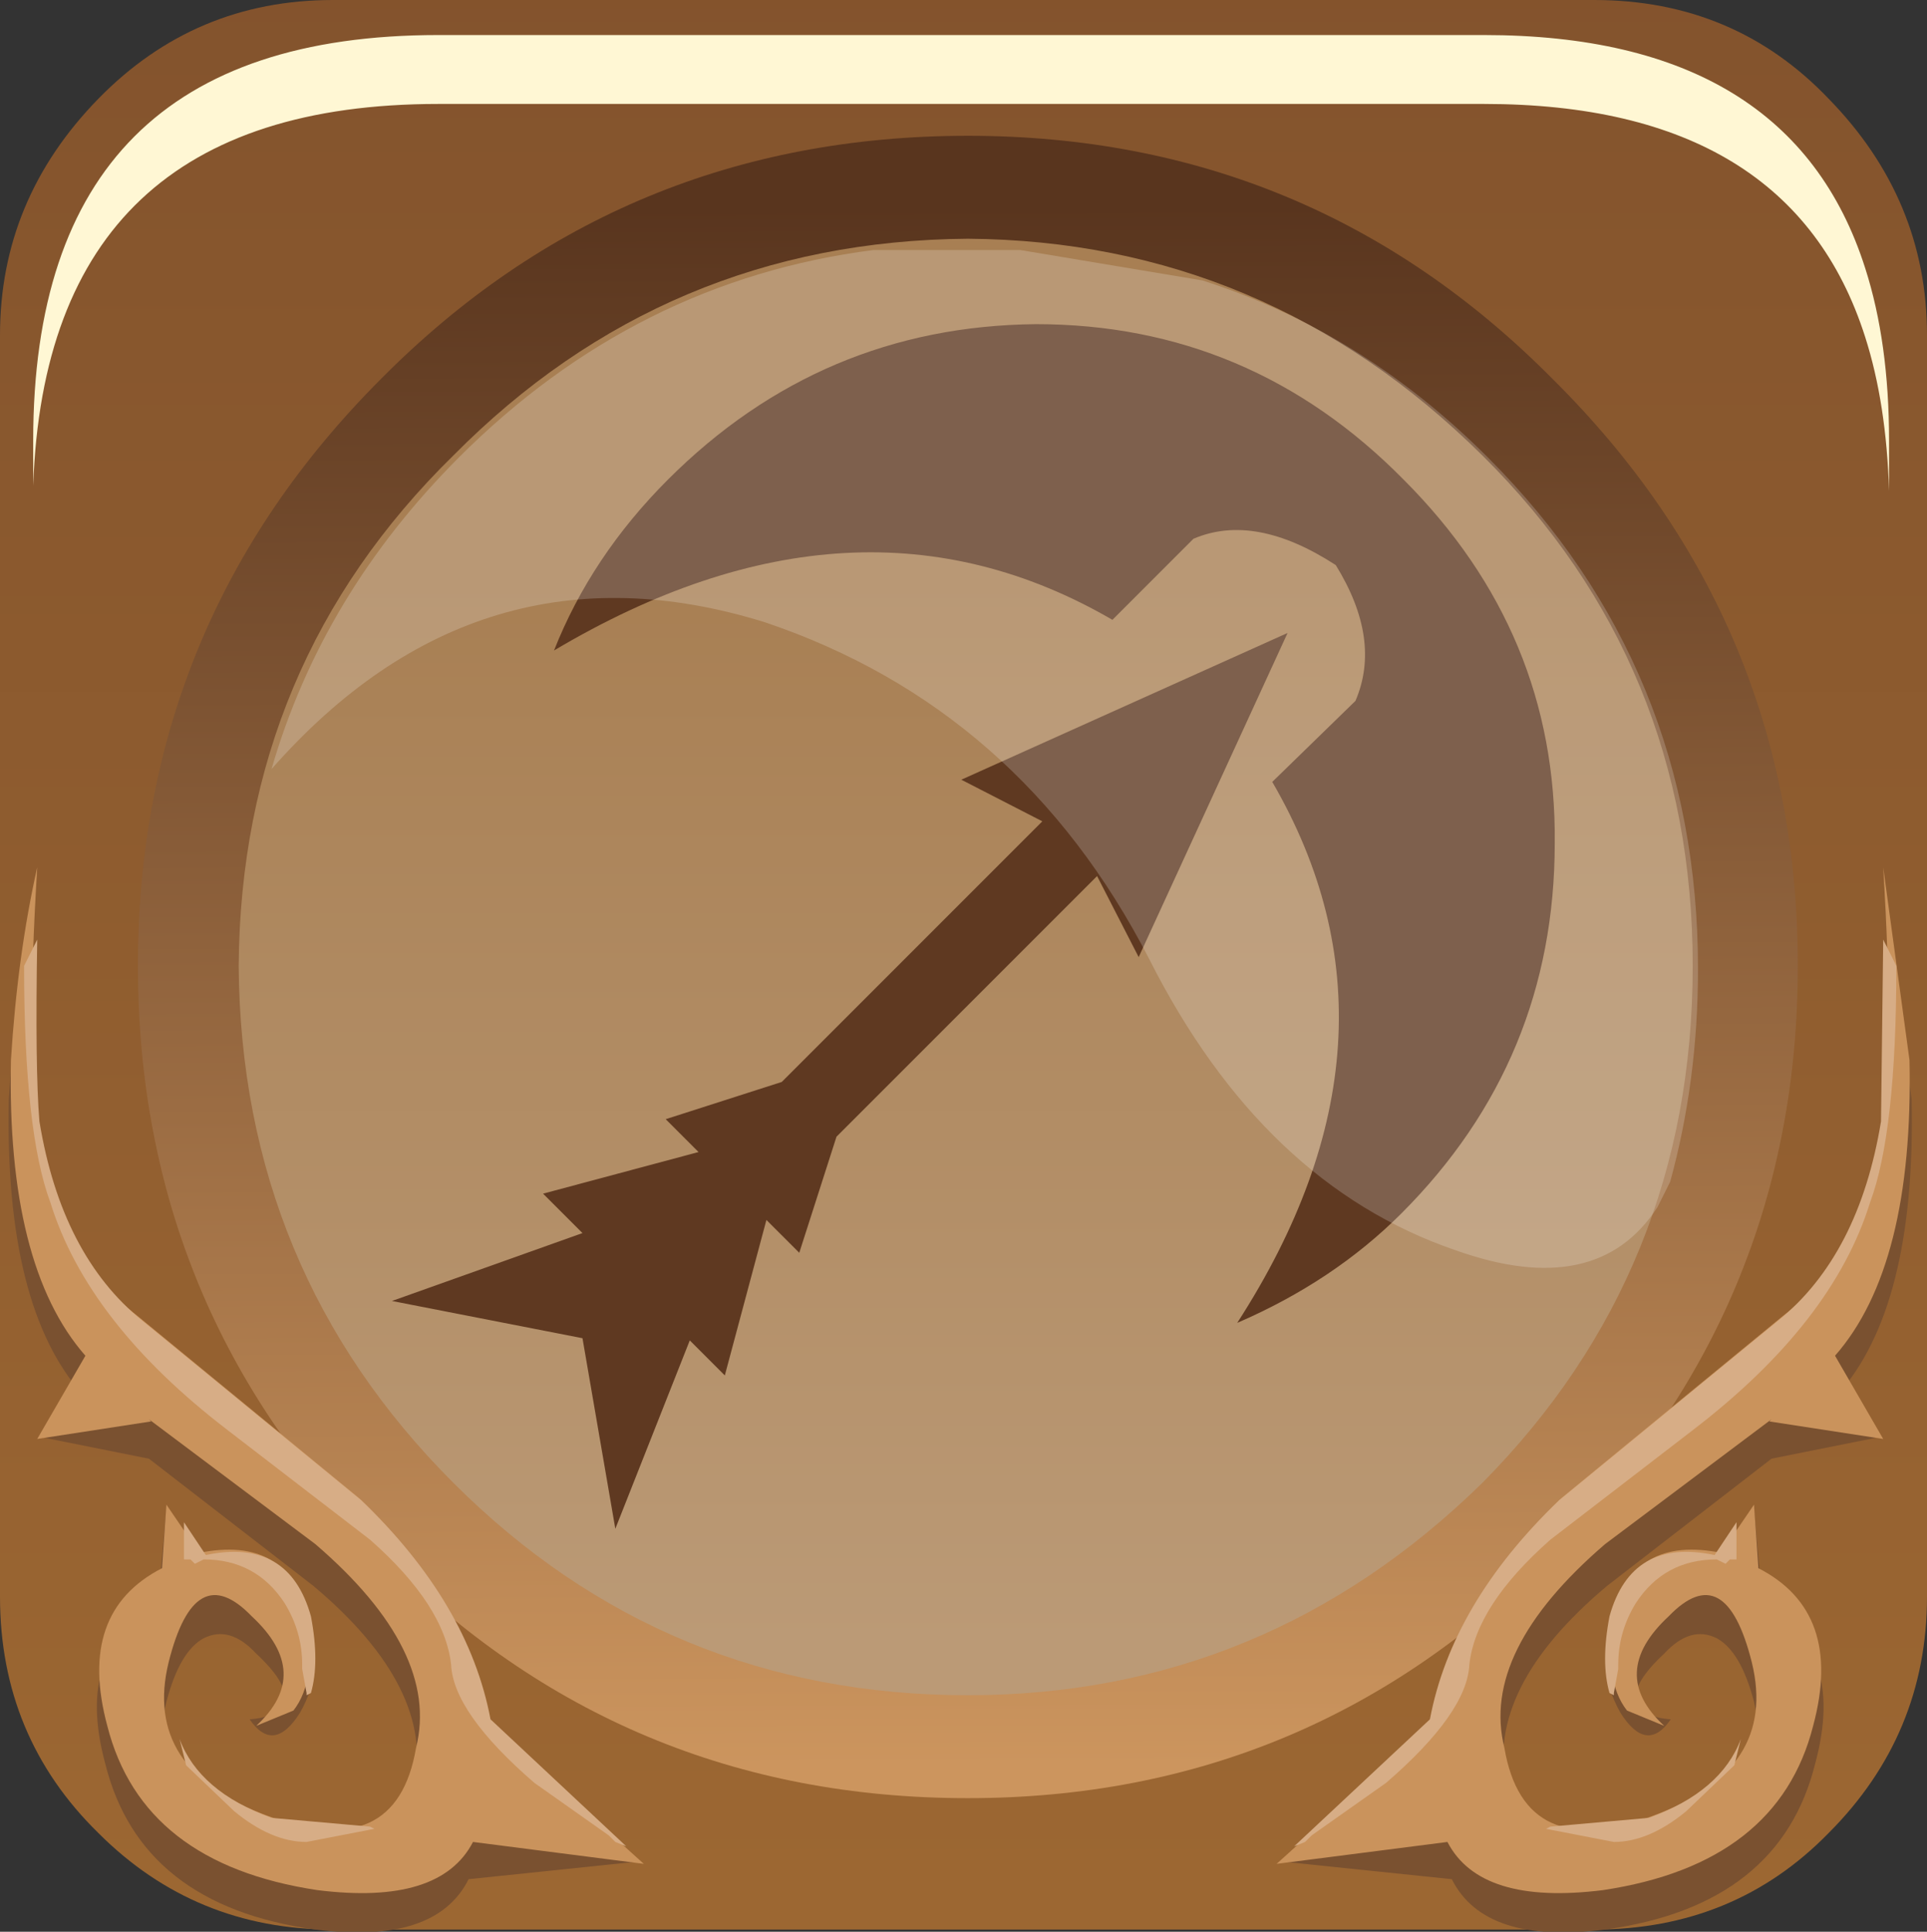 <?xml version="1.0" encoding="UTF-8" standalone="no"?>
<svg xmlns:xlink="http://www.w3.org/1999/xlink" height="66.15px" width="66.0px" xmlns="http://www.w3.org/2000/svg">
  <rect width="100%" height="100%" fill="#333333" stroke="none"/>
  <g transform="matrix(1.5, 0.0, 0.0, 1.5, 0.0, 0.0)">
    <use height="44.05" transform="matrix(1.0, 0.0, 0.0, 1.0, 0.0, 0.0)" width="44.0" xlink:href="#shape0"/>
    <use height="8.6" transform="matrix(1.209, 0.0, 0.0, 1.21, 0.758, 0.8)" width="35.05" xlink:href="#sprite0"/>
    <use height="20.15" transform="matrix(1.155, 0.0, 0.0, 1.156, 6.2, 5.65)" width="28.2" xlink:href="#sprite1"/>
    <use height="24.3" transform="matrix(1.0, 0.0, 0.0, 1.0, 0.2, 19.8)" width="43.45" xlink:href="#shape3"/>
  </g>
  <defs>
    <g id="shape0" transform="matrix(1.0, 0.0, 0.0, 1.0, 0.0, 0.0)">
      <path d="M41.9 22.5 Q41.9 30.85 36.05 36.8 30.15 42.7 21.8 42.7 13.4 42.7 7.55 36.8 1.6 30.85 1.6 22.5 1.6 14.15 7.55 8.25 13.4 2.3 21.8 2.3 30.15 2.3 36.05 8.25 41.9 14.15 41.9 22.5" fill="url(#gradient0)" fill-rule="evenodd" stroke="none"/>
      <path d="M21.95 17.8 L29.4 14.45 26.0 21.85 25.05 20.0 19.1 25.95 18.25 28.6 17.5 27.85 16.55 31.4 15.75 30.6 14.05 34.9 13.3 30.55 8.95 29.7 13.3 28.15 12.4 27.25 15.95 26.3 15.2 25.55 17.85 24.7 23.8 18.75 21.95 17.8 M25.4 14.15 Q19.55 10.75 12.65 14.85 13.5 12.7 15.25 10.95 18.75 7.45 23.65 7.4 28.55 7.4 32.05 10.95 35.55 14.45 35.5 19.25 35.5 24.2 32.0 27.7 30.45 29.25 28.25 30.2 32.45 23.7 29.05 17.85 L30.95 16.0 Q31.55 14.6 30.5 12.9 28.65 11.7 27.25 12.3 L25.4 14.15" fill="#5f3921" fill-rule="evenodd" stroke="none"/>
      <path d="M22.0 4.7 Q14.8 4.7 9.7 9.8 4.65 14.95 4.65 22.05 4.65 29.25 9.7 34.35 14.75 39.45 22.0 39.45 29.15 39.45 34.2 34.35 39.3 29.25 39.3 22.05 39.3 14.85 34.2 9.8 29.15 4.7 22.0 4.7 M36.4 0.0 Q39.6 0.0 41.75 2.25 44.0 4.55 44.0 7.65 L44.0 36.45 Q44.0 39.6 41.75 41.85 39.6 44.05 36.4 44.05 L7.6 44.05 Q4.45 44.05 2.25 41.85 0.0 39.65 0.0 36.45 L0.0 7.65 Q0.0 4.55 2.25 2.25 4.45 0.0 7.6 0.0 L36.4 0.0" fill="url(#gradient1)" fill-rule="evenodd" stroke="none"/>
      <path d="M33.85 10.4 Q28.9 5.5 22.1 5.45 15.2 5.5 10.35 10.4 5.5 15.15 5.45 22.05 5.5 29.0 10.35 33.85 15.2 38.7 22.1 38.7 28.9 38.7 33.85 33.85 38.65 29.0 38.65 22.05 38.65 15.15 33.85 10.4 M41.05 22.05 Q41.05 29.9 35.45 35.45 29.95 41.05 22.1 41.05 14.2 41.05 8.7 35.45 3.15 29.9 3.15 22.05 3.15 14.2 8.7 8.65 14.2 3.1 22.1 3.1 29.95 3.1 35.45 8.65 41.05 14.2 41.05 22.05" fill="url(#gradient2)" fill-rule="evenodd" stroke="none"/>
    </g>
    <linearGradient gradientTransform="matrix(0.0, -0.015, -0.019, 0.0, 21.85, 25.5)" gradientUnits="userSpaceOnUse" id="gradient0" spreadMethod="pad" x1="-819.2" x2="819.2">
      <stop offset="0.012" stop-color="#bb9a76"/>
      <stop offset="1.0" stop-color="#a87f53"/>
    </linearGradient>
    <linearGradient gradientTransform="matrix(0.0, -0.034, -0.055, 0.0, 22.4, 16.35)" gradientUnits="userSpaceOnUse" id="gradient1" spreadMethod="pad" x1="-819.2" x2="819.2">
      <stop offset="0.02" stop-color="#9c6732"/>
      <stop offset="1.0" stop-color="#7d4e2b"/>
    </linearGradient>
    <linearGradient gradientTransform="matrix(1.0E-4, 0.022, -0.023, 1.0E-4, 22.15, 22.3)" gradientUnits="userSpaceOnUse" id="gradient2" spreadMethod="pad" x1="-819.2" x2="819.2">
      <stop offset="0.012" stop-color="#59351e"/>
      <stop offset="1.0" stop-color="#cc955e"/>
    </linearGradient>
    <g id="sprite0" transform="matrix(1.0, 0.0, 0.0, 1.0, 0.2, 0.0)">
      <use height="8.6" transform="matrix(1.0, 0.0, 0.0, 1.0, -0.2, 0.0)" width="35.05" xlink:href="#shape1"/>
    </g>
    <g id="shape1" transform="matrix(1.0, 0.0, 0.0, 1.0, 0.2, 0.0)">
      <path d="M34.85 8.6 Q34.8 6.95 34.4 5.7 33.0 1.3 27.2 1.3 L7.45 1.3 Q0.05 1.3 -0.2 8.5 L-0.2 7.65 Q-0.2 0.0 7.45 0.0 L27.2 0.0 Q33.0 0.0 34.4 4.4 34.85 5.8 34.85 7.65 L34.85 8.6" fill="#fff7d4" fill-rule="evenodd" stroke="none"/>
    </g>
    <g id="sprite1" transform="matrix(1.0, 0.0, 0.0, 1.0, 0.0, 0.0)">
      <use height="20.15" transform="matrix(1.0, 0.0, 0.0, 1.0, 0.0, 0.0)" width="28.2" xlink:href="#shape2"/>
    </g>
    <g id="shape2" transform="matrix(1.0, 0.0, 0.0, 1.0, 0.0, 0.0)">
      <path d="M27.65 18.45 L27.4 18.95 Q26.2 20.8 23.4 19.8 19.6 18.5 17.35 14.05 14.8 9.1 9.75 7.4 4.1 5.65 0.0 10.3 1.0 6.85 3.7 4.15 7.2 0.65 11.9 0.05 L14.8 0.05 18.4 0.65 Q21.55 1.65 24.05 4.15 28.2 8.3 28.2 14.25 28.2 16.45 27.65 18.45" fill="#ffffff" fill-opacity="0.196" fill-rule="evenodd" stroke="none"/>
    </g>
    <g id="shape3" transform="matrix(1.0, 0.0, 0.0, 1.0, -0.25, -19.8)">
      <path d="M0.25 25.1 Q0.4 22.65 0.85 20.65 0.6 24.85 0.85 26.5 1.2 29.5 3.15 30.95 L8.15 35.1 Q10.65 37.45 11.05 40.2 L14.6 42.5 10.75 42.9 Q10.0 44.4 7.25 44.05 3.25 43.5 2.45 40.25 1.75 37.65 3.65 36.65 L3.85 34.45 4.55 36.3 Q6.55 35.9 7.0 37.0 7.5 38.05 6.9 39.1 6.3 40.05 5.75 39.25 6.45 39.2 6.55 38.8 6.6 38.4 5.9 37.75 5.3 37.1 4.7 37.4 4.15 37.7 3.85 38.85 3.25 41.3 6.1 42.4 9.05 43.5 9.5 40.8 10.0 38.55 7.2 36.2 L3.45 33.3 0.95 32.8 1.95 31.85 Q0.15 29.85 0.25 25.1" fill="#7a5130" fill-rule="evenodd" stroke="none"/>
      <path d="M0.3 24.2 Q0.45 21.8 0.9 19.8 0.65 23.95 0.9 25.55 1.25 28.55 3.2 30.05 L8.25 34.2 Q10.7 36.55 11.1 39.25 L14.75 42.55 10.85 42.05 Q10.1 43.5 7.3 43.15 3.3 42.55 2.5 39.4 1.8 36.8 3.75 35.8 L3.85 34.35 4.6 35.45 Q6.6 35.05 7.05 36.85 7.3 38.35 6.75 39.05 L5.9 39.4 Q7.2 38.2 5.8 36.9 4.5 35.55 3.9 37.95 3.3 40.4 6.15 41.45 9.1 42.55 9.55 39.9 10.1 37.7 7.25 35.25 L3.45 32.4 3.5 32.45 0.9 32.85 2.0 30.95 Q0.2 28.9 0.3 24.2" fill="#ca935c" fill-rule="evenodd" stroke="none"/>
      <path d="M0.9 21.45 Q0.85 24.4 0.95 25.6 1.45 28.65 3.3 30.15 L8.3 34.25 Q10.75 36.6 11.25 39.25 L14.35 42.15 14.1 42.05 13.95 41.9 12.25 40.7 Q10.4 39.1 10.35 38.0 10.2 36.65 8.5 35.15 L5.25 32.65 Q2.05 30.2 1.2 27.45 0.6 25.85 0.6 22.05 L0.9 21.45 M6.55 36.6 Q5.9 35.6 4.7 35.6 L4.5 35.7 4.4 35.6 4.25 35.6 4.25 34.75 4.75 35.5 Q6.65 35.1 7.15 36.9 7.35 37.95 7.15 38.65 L7.05 38.7 7.05 38.65 6.95 38.1 6.95 38.0 Q6.95 37.25 6.55 36.6 M4.3 40.3 L4.15 39.7 Q4.6 40.9 6.25 41.5 L8.5 41.7 8.6 41.75 7.05 42.05 Q6.25 42.05 5.4 41.35 L4.3 40.3" fill="#d7ad86" fill-rule="evenodd" stroke="none"/>
      <path d="M43.7 25.1 Q43.8 29.85 42.0 31.85 L43.0 32.8 40.5 33.3 36.75 36.2 Q33.95 38.55 34.45 40.8 34.9 43.5 37.85 42.4 40.7 41.3 40.1 38.85 39.8 37.7 39.25 37.4 38.65 37.1 38.05 37.75 37.35 38.4 37.4 38.8 37.5 39.2 38.2 39.25 37.65 40.05 37.05 39.1 36.45 38.05 36.95 37.0 37.4 35.9 39.4 36.3 L40.1 34.45 40.3 36.65 Q42.2 37.65 41.5 40.25 40.7 43.5 36.7 44.05 33.95 44.4 33.2 42.9 L29.35 42.5 32.9 40.2 Q33.3 37.45 35.8 35.1 L40.8 30.95 Q42.75 29.5 43.1 26.5 43.35 24.85 43.1 20.65 L43.7 25.1" fill="#7a5130" fill-rule="evenodd" stroke="none"/>
      <path d="M43.65 24.2 Q43.75 28.9 41.95 30.95 L43.05 32.85 40.45 32.45 40.5 32.4 36.7 35.25 Q33.85 37.7 34.4 39.9 34.85 42.55 37.8 41.45 40.65 40.4 40.05 37.95 39.45 35.55 38.15 36.9 36.75 38.2 38.05 39.4 L37.2 39.05 Q36.65 38.35 36.9 36.85 37.35 35.05 39.35 35.45 L40.1 34.35 40.2 35.8 Q42.15 36.8 41.45 39.4 40.65 42.55 36.65 43.15 33.85 43.5 33.1 42.05 L29.2 42.55 32.85 39.25 Q33.25 36.55 35.7 34.2 L40.75 30.05 Q42.7 28.55 43.05 25.55 43.3 23.95 43.05 19.8 L43.65 24.2" fill="#ca935c" fill-rule="evenodd" stroke="none"/>
      <path d="M37.4 36.6 Q37.0 37.25 37.0 38.0 L37.0 38.1 36.9 38.65 36.9 38.7 36.8 38.65 Q36.6 37.95 36.8 36.9 37.3 35.1 39.2 35.5 L39.7 34.75 39.7 35.6 39.55 35.6 39.45 35.7 39.25 35.6 Q38.05 35.6 37.4 36.6 M43.05 21.45 L43.35 22.05 Q43.35 25.85 42.75 27.45 41.9 30.2 38.7 32.65 L35.45 35.15 Q33.75 36.65 33.6 38.0 33.55 39.1 31.7 40.7 L30.0 41.9 29.85 42.05 29.6 42.15 32.7 39.25 Q33.2 36.6 35.65 34.25 L40.65 30.15 Q42.5 28.65 43.0 25.6 L43.05 21.45 M39.65 40.3 L38.55 41.35 Q37.7 42.05 36.9 42.05 L35.35 41.75 35.45 41.7 37.7 41.5 Q39.35 40.9 39.8 39.7 L39.65 40.3" fill="#d7ad86" fill-rule="evenodd" stroke="none"/>
    </g>
  </defs>
</svg>
